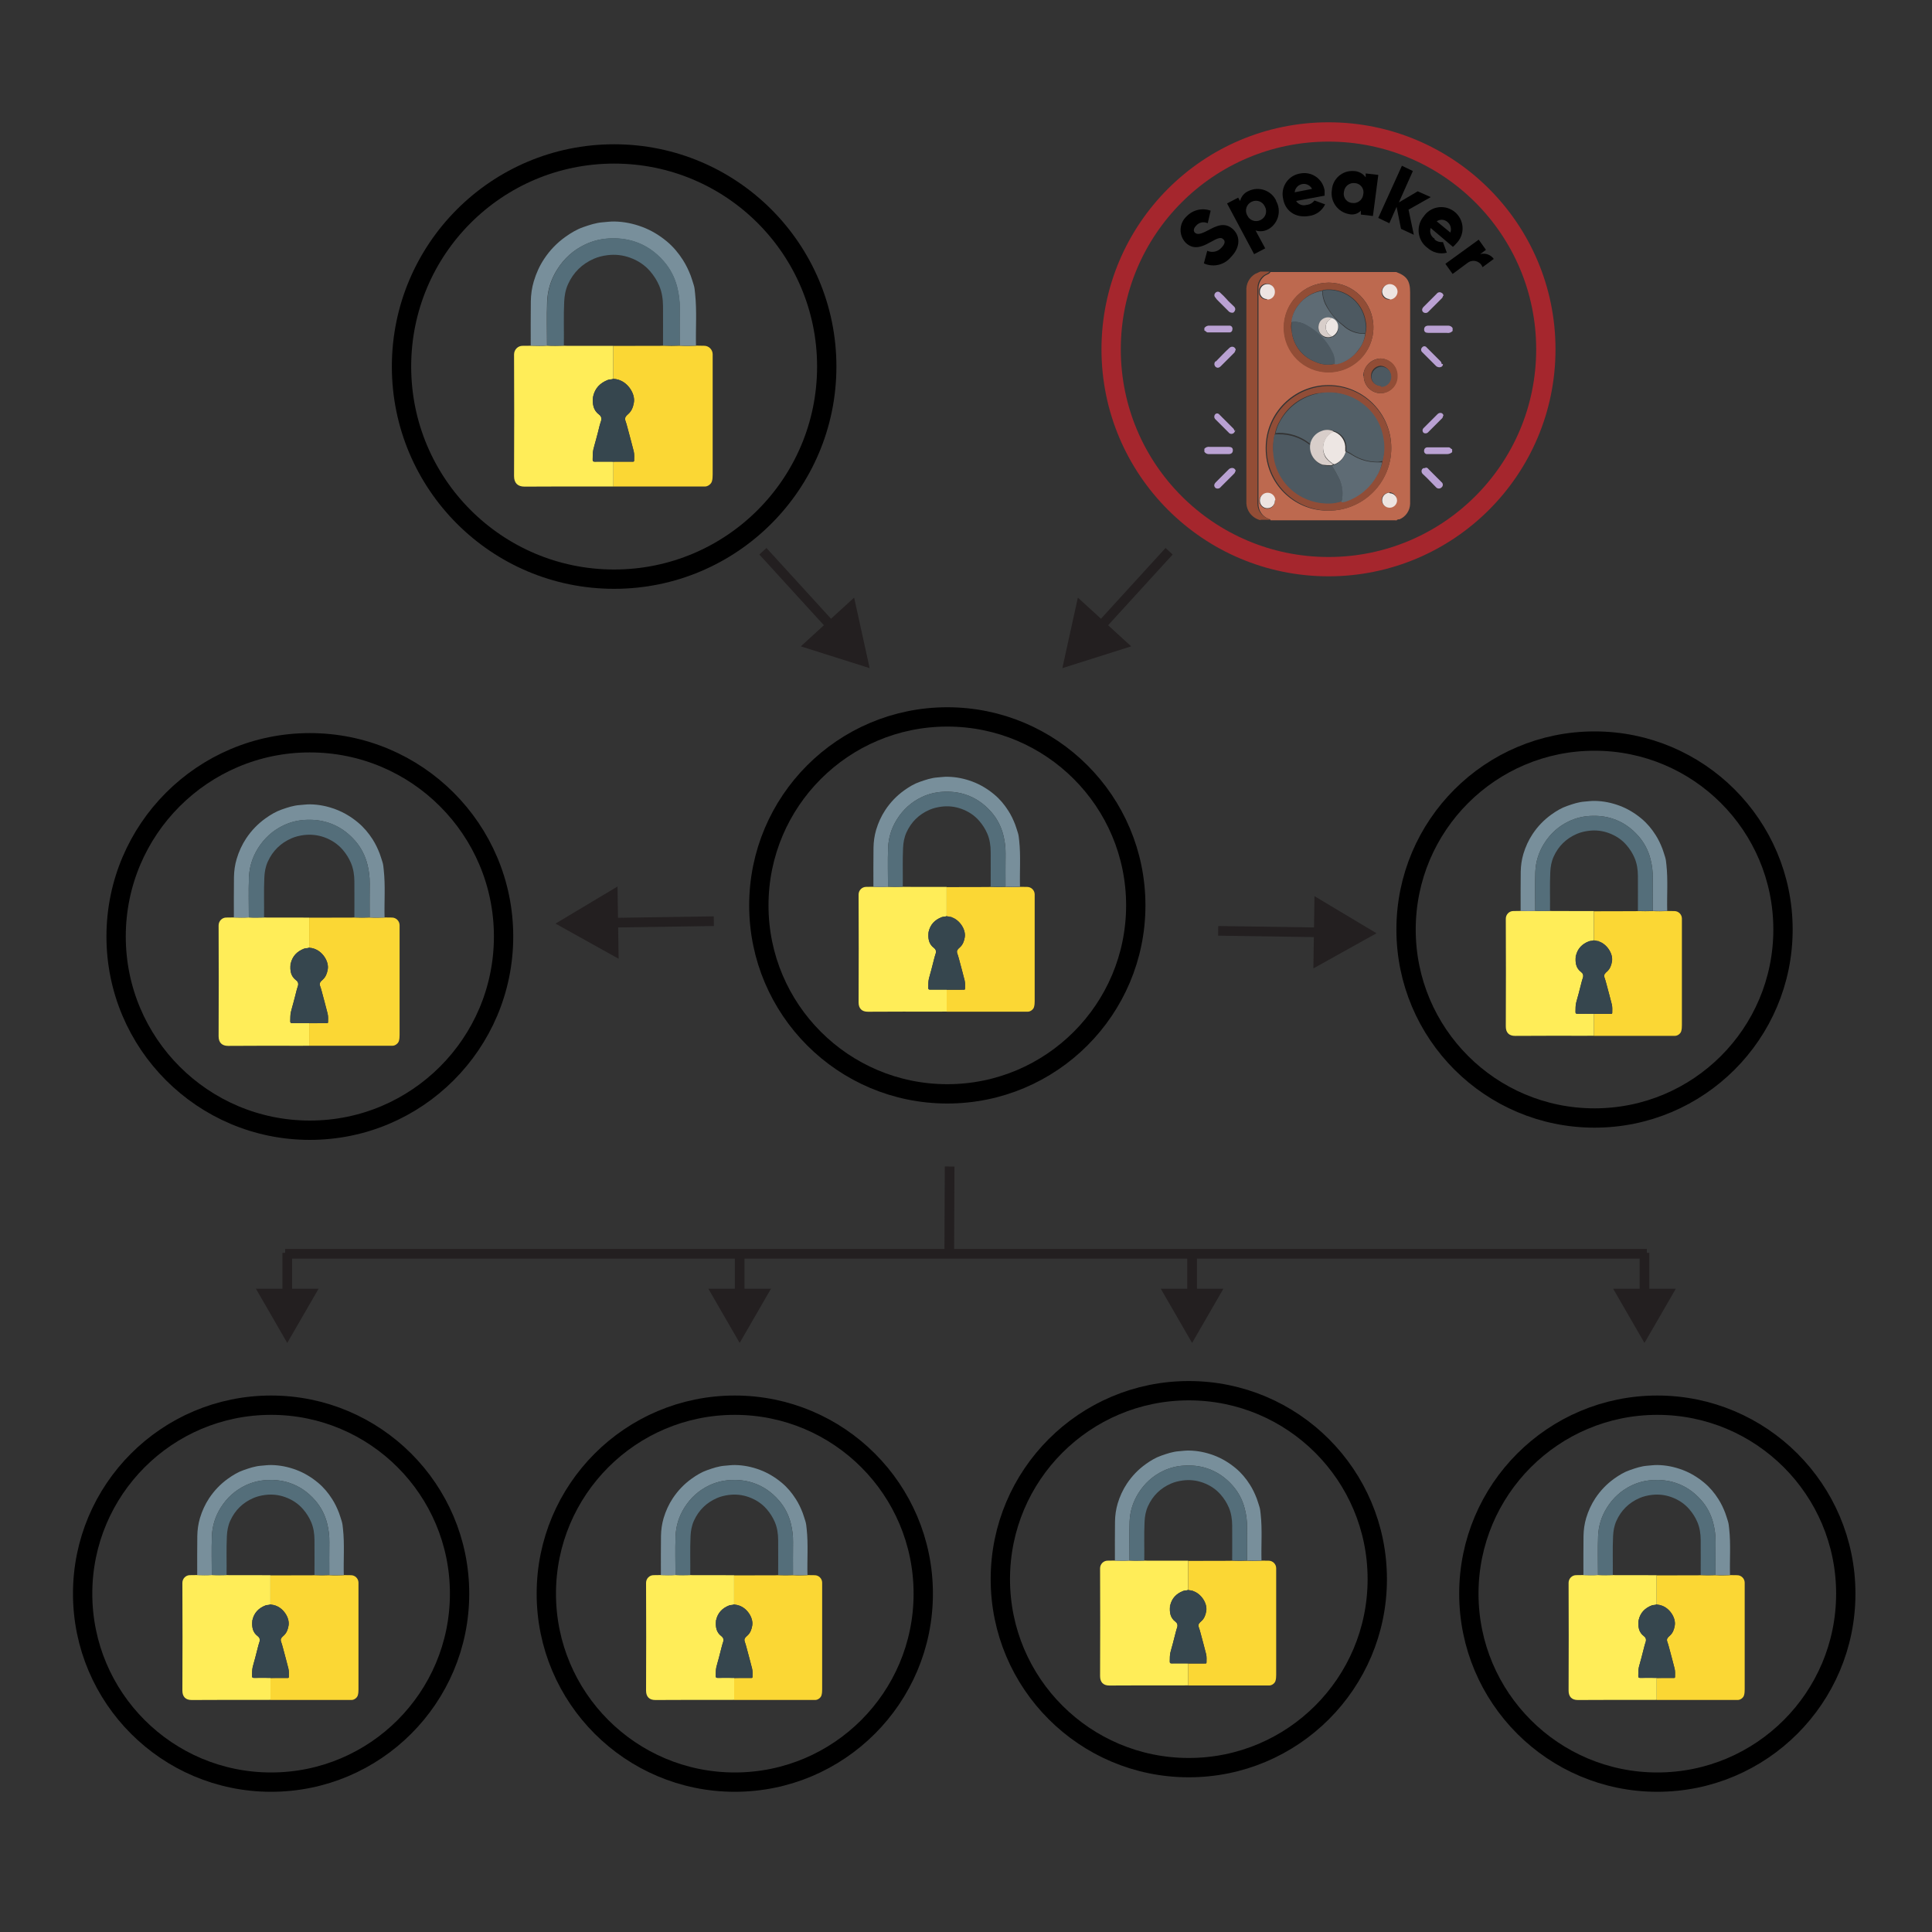 <?xml version="1.0" encoding="UTF-8"?><svg id="Layer_1" xmlns="http://www.w3.org/2000/svg" viewBox="0 0 400 400"><rect x="0" y="0" width="400" height="400" fill="#333333" stroke="none"/><defs><style>.cls-1,.cls-2,.cls-3,.cls-4{stroke-miterlimit:10;}.cls-1,.cls-5{fill:#fff;}.cls-1,.cls-4{stroke:#231f20;stroke-width:2px;}.cls-2{stroke:#a5262d;}.cls-2,.cls-3{stroke-width:4px;}.cls-2,.cls-3,.cls-4{fill:none;}.cls-3{stroke:#000;}.cls-6{fill:#bd694f;}.cls-7{fill:#ede6e3;}.cls-8{fill:#b9a1d3;}.cls-9{fill:#546e7a;}.cls-10{fill:#934d36;}.cls-11{fill:#4d5961;}.cls-12{fill:#5e6b74;}.cls-13{fill:#ffed58;}.cls-14{fill:#36464e;}.cls-15{fill:#baa1d3;}.cls-16{fill:#788f9b;}.cls-17{fill:#baa2d3;}.cls-18{fill:#d8ceca;}.cls-19{fill:#ede4e1;}.cls-20{fill:#525f67;}.cls-21{fill:#fbd734;}.cls-22{fill:#231f20;}.cls-23{fill:#924d36;}.cls-24{fill:#914d37;}</style></defs><path class="cls-21" d="m358.18,326.11c.5,0,.99.02,1.49.02.84,0,1.54.69,1.55,1.54,0,.78,0,1.56,0,2.33,0,6.58,0,13.16,0,19.75,0,.43-.02.86-.15,1.28-.15.49-.75.93-1.27.93-5.57,0-11.15,0-16.72,0-.03,0-.05,0-.08,0,0-1.51,0-3.03,0-4.54,1.16,0,2.32,0,3.48-.01.15,0,.32.04.32-.21,0-.57.05-1.16-.08-1.71-.36-1.48-.79-2.95-1.17-4.43-.1-.4-.22-.79-.36-1.18-.22-.61.19-.92.56-1.25.6-.55.85-1.24.99-2.03.3-1.66-1.1-3.65-2.68-4.16-.05-.09-.12-.13-.22-.08-.08-.02-.16-.04-.24-.05-.04-.05-.08-.07-.14-.03-.15-.02-.31-.04-.46-.07,0-2.01,0-4.03,0-6.04,2.86,0,5.71,0,8.57-.02.18,0,.36-.01.53-.02,1.02.03,2.04.05,3.07,0,1,.06,2,.04,3.01,0Z"/><path class="cls-13" d="m343,347.4c0,1.51,0,3.03,0,4.54-.57,0-1.15.01-1.72.01-4.86,0-9.72-.02-14.58.02-1.28.01-1.94-.69-1.94-1.94.04-7.44.03-14.88,0-22.32,0-.89.72-1.6,1.57-1.59.5,0,.99-.01,1.49-.02,1,.03,2,.05,3-.01,1.02.06,2.04.03,3.06.01.17,0,.33.02.5.02,2.87,0,5.74,0,8.61.01,0,2.01,0,4.03,0,6.04-.32.15-.68.08-1.02.21-1.42.55-2.36,1.51-2.7,3.02-.06.03-.11.07-.03.14-.11,1.25.02,2.39,1.14,3.22.35.26.49.65.35,1.14-.09.3-.2.59-.27.9-.2.84-.42,1.66-.64,2.49-.16.61-.35,1.22-.5,1.83-.15.61-.11,1.23-.13,1.85-.01.31.07.42.4.41,1.14-.02,2.27,0,3.41,0Z"/><path class="cls-16" d="m330.83,326.1c-1,.06-2,.04-3,.01,0-2.7-.02-5.41.02-8.11.02-1.25.19-2.49.55-3.71.44-1.46,1.06-2.83,1.9-4.1,1.05-1.58,2.35-2.94,3.9-4.05,1.02-.73,2.09-1.38,3.27-1.78,1.17-.41,2.35-.81,3.61-.9.71-.05,1.41-.16,2.12-.14,1.77.03,3.47.38,5.13,1,1.65.62,3.14,1.52,4.5,2.65,1.17.97,2.13,2.12,2.94,3.4.58.9,1.03,1.86,1.42,2.87.21.55.36,1.12.55,1.68.17.51.21,1.06.27,1.6.35,3.19.08,6.39.17,9.58-1,.04-2,.05-3,0,0-2.28-.02-4.57.01-6.85.02-1.31-.15-2.6-.47-3.87-.45-1.78-1.28-3.39-2.48-4.76-1.47-1.68-3.26-2.95-5.42-3.64-1.53-.49-3.08-.64-4.69-.54-1.49.09-2.89.44-4.22,1.06-2.21,1.03-3.95,2.61-5.24,4.69-1.11,1.79-1.72,3.76-1.8,5.84-.1,2.69-.02,5.38-.02,8.08Z"/><path class="cls-9" d="m352.11,326.11c0-2.42.02-4.85,0-7.27-.01-1.29-.19-2.56-.71-3.76-.41-.95-.96-1.81-1.64-2.6-1.01-1.18-2.27-1.99-3.7-2.51-1.32-.48-2.7-.64-4.13-.46-.87.11-1.71.31-2.49.65-2.18.95-3.78,2.51-4.77,4.69-.46,1.02-.65,2.09-.7,3.2-.13,2.69-.02,5.38-.06,8.06-1.02.02-2.04.04-3.06-.01,0-2.69-.08-5.39.02-8.08.08-2.08.68-4.05,1.8-5.84,1.29-2.08,3.03-3.66,5.24-4.69,1.33-.62,2.73-.97,4.22-1.06,1.61-.09,3.16.06,4.69.54,2.16.69,3.94,1.95,5.42,3.64,1.2,1.38,2.03,2.98,2.48,4.76.32,1.27.49,2.55.47,3.87-.03,2.28-.01,4.57-.01,6.85-1.02.05-2.04.04-3.07,0Z"/><path class="cls-14" d="m343,347.4c-1.14,0-2.27-.02-3.41,0-.33,0-.41-.1-.4-.41.02-.62-.01-1.25.13-1.85.15-.62.34-1.22.5-1.83.22-.83.44-1.66.64-2.49.07-.31.18-.6.27-.9.14-.49,0-.88-.35-1.14-1.12-.83-1.25-1.97-1.14-3.22.06-.03.06-.08.03-.14.34-1.51,1.28-2.47,2.7-3.02.34-.13.7-.05,1.02-.21.15.02.31.04.46.07.03.08.07.12.14.03.08.02.16.04.24.05.04.11.14.08.22.08,1.58.51,2.98,2.5,2.68,4.16-.14.79-.4,1.48-.99,2.03-.36.33-.78.65-.56,1.25.14.39.25.78.36,1.18.38,1.48.81,2.94,1.17,4.43.13.55.09,1.14.08,1.71,0,.25-.17.21-.32.21-1.16,0-2.32,0-3.48.01Z"/><path class="cls-9" d="m344.07,332.42c-.09,0-.18.03-.22-.08.1-.05.17,0,.22.08Z"/><path class="cls-9" d="m343.6,332.29c-.07.09-.11.05-.14-.03.06-.03.1-.02.14.03Z"/><path class="cls-16" d="m339.28,335.41c.03.06.03.1-.03.14-.08-.07-.03-.1.03-.14Z"/><circle class="cls-3" cx="343.13" cy="329.95" r="39.02"/><path class="cls-21" d="m261.18,323.11c.5,0,.99.02,1.49.02.84,0,1.54.69,1.55,1.54,0,.78,0,1.56,0,2.33,0,6.58,0,13.16,0,19.75,0,.43-.02.86-.15,1.28-.15.49-.75.93-1.27.93-5.57,0-11.15,0-16.72,0-.03,0-.05,0-.08,0,0-1.51,0-3.03,0-4.54,1.16,0,2.32,0,3.48-.01.15,0,.32.04.32-.21,0-.57.05-1.16-.08-1.71-.36-1.48-.79-2.95-1.17-4.43-.1-.4-.22-.79-.36-1.18-.22-.61.19-.92.56-1.25.6-.55.85-1.24.99-2.03.3-1.66-1.1-3.65-2.68-4.16-.05-.09-.12-.13-.22-.08-.08-.02-.16-.04-.24-.05-.04-.05-.08-.07-.14-.03-.15-.02-.31-.04-.46-.07,0-2.01,0-4.03,0-6.04,2.86,0,5.71,0,8.57-.02.18,0,.36-.01.53-.02,1.02.03,2.04.05,3.07,0,1,.06,2,.04,3.01,0Z"/><path class="cls-13" d="m246,344.4c0,1.51,0,3.03,0,4.54-.57,0-1.15.01-1.72.01-4.86,0-9.72-.02-14.58.02-1.28.01-1.94-.69-1.94-1.94.04-7.44.03-14.88,0-22.32,0-.89.72-1.6,1.57-1.59.5,0,.99-.01,1.49-.02,1,.03,2,.05,3-.01,1.02.06,2.04.03,3.06.01.17,0,.33.02.5.02,2.87,0,5.74,0,8.61.01,0,2.01,0,4.03,0,6.04-.32.15-.68.08-1.02.21-1.42.55-2.36,1.51-2.7,3.02-.06.03-.11.07-.03.14-.11,1.25.02,2.39,1.14,3.22.35.26.49.65.35,1.14-.09.3-.2.59-.27.9-.2.84-.42,1.66-.64,2.49-.16.61-.35,1.22-.5,1.83-.15.61-.11,1.23-.13,1.85-.01.31.07.42.4.41,1.14-.02,2.27,0,3.41,0Z"/><path class="cls-16" d="m233.83,323.1c-1,.06-2,.04-3,.01,0-2.7-.02-5.41.02-8.11.02-1.25.19-2.49.55-3.71.44-1.46,1.06-2.83,1.9-4.1,1.05-1.58,2.35-2.94,3.9-4.05,1.02-.73,2.09-1.38,3.27-1.78,1.17-.41,2.35-.81,3.61-.9.71-.05,1.41-.16,2.12-.14,1.77.03,3.47.38,5.13,1,1.65.62,3.14,1.52,4.5,2.65,1.17.97,2.13,2.12,2.94,3.4.58.9,1.03,1.86,1.42,2.87.21.55.36,1.12.55,1.68.17.51.21,1.06.27,1.6.35,3.19.08,6.39.17,9.58-1,.04-2,.05-3,0,0-2.28-.02-4.57.01-6.85.02-1.31-.15-2.6-.47-3.87-.45-1.78-1.28-3.39-2.48-4.76-1.47-1.68-3.26-2.95-5.42-3.64-1.53-.49-3.08-.64-4.69-.54-1.49.09-2.89.44-4.22,1.06-2.21,1.03-3.95,2.61-5.24,4.69-1.11,1.79-1.72,3.76-1.8,5.84-.1,2.69-.02,5.38-.02,8.08Z"/><path class="cls-9" d="m255.11,323.11c0-2.42.02-4.85,0-7.27-.01-1.29-.19-2.56-.71-3.76-.41-.95-.96-1.81-1.64-2.6-1.01-1.18-2.27-1.99-3.7-2.51-1.32-.48-2.7-.64-4.13-.46-.87.11-1.71.31-2.49.65-2.18.95-3.78,2.51-4.77,4.69-.46,1.02-.65,2.09-.7,3.2-.13,2.69-.02,5.38-.06,8.06-1.02.02-2.04.04-3.06-.01,0-2.69-.08-5.39.02-8.08.08-2.08.68-4.05,1.8-5.84,1.29-2.08,3.03-3.66,5.24-4.69,1.33-.62,2.73-.97,4.22-1.06,1.61-.09,3.16.06,4.69.54,2.16.69,3.94,1.95,5.42,3.64,1.2,1.38,2.03,2.98,2.48,4.76.32,1.27.49,2.55.47,3.87-.03,2.28-.01,4.57-.01,6.85-1.02.05-2.04.04-3.07,0Z"/><path class="cls-14" d="m246,344.4c-1.14,0-2.27-.02-3.41,0-.33,0-.41-.1-.4-.41.02-.62-.01-1.25.13-1.85.15-.62.34-1.22.5-1.83.22-.83.44-1.66.64-2.49.07-.31.18-.6.27-.9.14-.49,0-.88-.35-1.14-1.12-.83-1.25-1.97-1.14-3.22.06-.03.06-.08.03-.14.34-1.51,1.28-2.47,2.7-3.02.34-.13.7-.05,1.02-.21.15.02.31.04.46.07.03.08.07.12.14.03.08.02.16.04.24.05.04.11.14.08.22.08,1.58.51,2.98,2.5,2.68,4.16-.14.79-.4,1.48-.99,2.03-.36.33-.78.65-.56,1.25.14.39.25.78.36,1.18.38,1.48.81,2.94,1.17,4.43.13.55.09,1.14.08,1.71,0,.25-.17.21-.32.21-1.16,0-2.32,0-3.48.01Z"/><path class="cls-9" d="m247.07,329.42c-.09,0-.18.03-.22-.08.1-.05.17,0,.22.08Z"/><path class="cls-9" d="m246.6,329.29c-.07.09-.11.05-.14-.03.06-.03.1-.02.14.03Z"/><path class="cls-16" d="m242.28,332.41c.03.06.03.1-.03.14-.08-.07-.03-.1.03-.14Z"/><circle class="cls-3" cx="246.13" cy="326.95" r="39.02"/><path class="cls-21" d="m167.18,326.11c.5,0,.99.02,1.49.02.84,0,1.54.69,1.55,1.54,0,.78,0,1.56,0,2.33,0,6.58,0,13.16,0,19.75,0,.43-.02.86-.15,1.28-.15.49-.75.93-1.27.93-5.57,0-11.15,0-16.72,0-.03,0-.05,0-.08,0,0-1.51,0-3.03,0-4.54,1.16,0,2.32,0,3.48-.01.15,0,.32.04.32-.21,0-.57.05-1.16-.08-1.71-.36-1.48-.79-2.95-1.17-4.43-.1-.4-.22-.79-.36-1.18-.22-.61.19-.92.56-1.25.6-.55.85-1.24.99-2.03.3-1.66-1.1-3.65-2.68-4.16-.05-.09-.12-.13-.22-.08-.08-.02-.16-.04-.24-.05-.04-.05-.08-.07-.14-.03-.15-.02-.31-.04-.46-.07,0-2.01,0-4.03,0-6.04,2.86,0,5.71,0,8.57-.02.18,0,.36-.01.53-.02,1.02.03,2.04.05,3.07,0,1,.06,2,.04,3.01,0Z"/><path class="cls-13" d="m152,347.4c0,1.51,0,3.03,0,4.54-.57,0-1.15.01-1.72.01-4.86,0-9.72-.02-14.58.02-1.28.01-1.94-.69-1.94-1.94.04-7.44.03-14.88,0-22.32,0-.89.72-1.6,1.57-1.59.5,0,.99-.01,1.49-.02,1,.03,2,.05,3-.01,1.02.06,2.04.03,3.06.01.17,0,.33.02.5.02,2.87,0,5.74,0,8.61.01,0,2.01,0,4.03,0,6.04-.32.15-.68.08-1.02.21-1.42.55-2.36,1.51-2.7,3.02-.06.03-.11.07-.03.14-.11,1.25.02,2.39,1.14,3.22.35.26.49.65.35,1.14-.09.3-.2.59-.27.9-.2.84-.42,1.66-.64,2.49-.16.61-.35,1.22-.5,1.83-.15.61-.11,1.23-.13,1.85-.01.31.07.42.4.41,1.14-.02,2.27,0,3.41,0Z"/><path class="cls-16" d="m139.83,326.1c-1,.06-2,.04-3,.01,0-2.7-.02-5.41.02-8.11.02-1.25.19-2.49.55-3.71.44-1.46,1.06-2.83,1.9-4.1,1.05-1.58,2.35-2.94,3.9-4.05,1.02-.73,2.09-1.38,3.27-1.78,1.17-.41,2.35-.81,3.61-.9.71-.05,1.41-.16,2.12-.14,1.77.03,3.47.38,5.13,1,1.65.62,3.14,1.52,4.5,2.65,1.17.97,2.13,2.12,2.94,3.4.58.9,1.03,1.86,1.42,2.87.21.55.36,1.12.55,1.68.17.51.21,1.06.27,1.6.35,3.19.08,6.39.17,9.58-1,.04-2,.05-3,0,0-2.28-.02-4.57.01-6.85.02-1.31-.15-2.6-.47-3.87-.45-1.78-1.28-3.39-2.48-4.76-1.47-1.68-3.26-2.95-5.42-3.64-1.53-.49-3.08-.64-4.69-.54-1.49.09-2.89.44-4.22,1.06-2.21,1.03-3.95,2.61-5.24,4.69-1.11,1.79-1.72,3.76-1.8,5.84-.1,2.69-.02,5.38-.02,8.08Z"/><path class="cls-9" d="m161.11,326.11c0-2.42.02-4.85,0-7.27-.01-1.29-.19-2.56-.71-3.76-.41-.95-.96-1.81-1.64-2.6-1.01-1.18-2.27-1.99-3.7-2.51-1.32-.48-2.7-.64-4.13-.46-.87.11-1.71.31-2.49.65-2.18.95-3.78,2.51-4.77,4.69-.46,1.02-.65,2.09-.7,3.2-.13,2.69-.02,5.38-.06,8.06-1.02.02-2.04.04-3.06-.01,0-2.69-.08-5.39.02-8.08.08-2.08.68-4.05,1.8-5.84,1.29-2.08,3.03-3.66,5.24-4.69,1.33-.62,2.73-.97,4.22-1.06,1.61-.09,3.16.06,4.69.54,2.16.69,3.94,1.95,5.42,3.64,1.2,1.38,2.03,2.98,2.48,4.76.32,1.27.49,2.55.47,3.87-.03,2.28-.01,4.57-.01,6.85-1.02.05-2.04.04-3.07,0Z"/><path class="cls-14" d="m152,347.4c-1.14,0-2.27-.02-3.41,0-.33,0-.41-.1-.4-.41.02-.62-.01-1.25.13-1.85.15-.62.34-1.22.5-1.83.22-.83.44-1.66.64-2.49.07-.31.18-.6.27-.9.14-.49,0-.88-.35-1.14-1.12-.83-1.25-1.97-1.14-3.22.06-.03.06-.08.03-.14.34-1.51,1.28-2.47,2.7-3.02.34-.13.7-.05,1.02-.21.15.02.31.04.46.07.03.08.07.12.14.03.08.02.16.04.24.05.04.11.14.08.22.08,1.58.51,2.98,2.5,2.68,4.16-.14.79-.4,1.48-.99,2.03-.36.33-.78.65-.56,1.25.14.39.25.78.36,1.18.38,1.48.81,2.94,1.17,4.43.13.55.09,1.14.08,1.71,0,.25-.17.21-.32.21-1.16,0-2.32,0-3.48.01Z"/><path class="cls-9" d="m153.07,332.42c-.09,0-.18.03-.22-.08.1-.05.17,0,.22.08Z"/><path class="cls-9" d="m152.6,332.29c-.07.09-.11.05-.14-.03.06-.03.1-.02.14.03Z"/><path class="cls-16" d="m148.28,335.41c.03.06.03.1-.03.14-.08-.07-.03-.1.03-.14Z"/><circle class="cls-3" cx="152.13" cy="329.95" r="39.02"/><path class="cls-21" d="m71.18,326.11c.5,0,.99.02,1.49.02.84,0,1.54.69,1.55,1.54,0,.78,0,1.56,0,2.33,0,6.58,0,13.16,0,19.75,0,.43-.02.86-.15,1.28-.15.49-.75.93-1.27.93-5.57,0-11.15,0-16.72,0-.03,0-.05,0-.08,0,0-1.51,0-3.03,0-4.54,1.16,0,2.32,0,3.48-.01.15,0,.32.04.32-.21,0-.57.05-1.16-.08-1.71-.36-1.48-.79-2.95-1.17-4.43-.1-.4-.22-.79-.36-1.18-.22-.61.19-.92.56-1.25.6-.55.85-1.24.99-2.03.3-1.66-1.1-3.65-2.68-4.16-.05-.09-.12-.13-.22-.08-.08-.02-.16-.04-.24-.05-.04-.05-.08-.07-.14-.03-.15-.02-.31-.04-.46-.07,0-2.01,0-4.03,0-6.04,2.86,0,5.71,0,8.57-.02.18,0,.36-.01.53-.02,1.02.03,2.04.05,3.07,0,1,.06,2,.04,3.01,0Z"/><path class="cls-13" d="m56,347.4c0,1.51,0,3.03,0,4.54-.57,0-1.15.01-1.72.01-4.86,0-9.72-.02-14.58.02-1.28.01-1.94-.69-1.94-1.94.04-7.44.03-14.88,0-22.32,0-.89.72-1.6,1.57-1.59.5,0,.99-.01,1.49-.02,1,.03,2,.05,3-.01,1.02.06,2.04.03,3.06.01.17,0,.33.02.5.02,2.87,0,5.74,0,8.61.01,0,2.01,0,4.03,0,6.04-.32.15-.68.08-1.02.21-1.42.55-2.36,1.51-2.7,3.02-.06.03-.11.07-.03.14-.11,1.25.02,2.39,1.14,3.22.35.26.49.65.35,1.14-.09.3-.2.59-.27.9-.2.84-.42,1.66-.64,2.49-.16.61-.35,1.22-.5,1.83-.15.61-.11,1.23-.13,1.85-.01.31.07.42.4.41,1.14-.02,2.27,0,3.41,0Z"/><path class="cls-16" d="m43.83,326.1c-1,.06-2,.04-3,.01,0-2.7-.02-5.41.02-8.11.02-1.25.19-2.49.55-3.71.44-1.46,1.06-2.83,1.9-4.1,1.05-1.58,2.35-2.94,3.9-4.05,1.02-.73,2.09-1.38,3.27-1.78,1.17-.41,2.35-.81,3.61-.9.71-.05,1.41-.16,2.12-.14,1.77.03,3.47.38,5.13,1,1.65.62,3.14,1.52,4.5,2.65,1.17.97,2.13,2.12,2.94,3.4.58.9,1.03,1.86,1.42,2.87.21.55.36,1.12.55,1.68.17.51.21,1.06.27,1.6.35,3.19.08,6.39.17,9.58-1,.04-2,.05-3,0,0-2.28-.02-4.57.01-6.85.02-1.31-.15-2.6-.47-3.87-.45-1.78-1.28-3.39-2.48-4.76-1.47-1.68-3.26-2.95-5.42-3.64-1.53-.49-3.08-.64-4.69-.54-1.49.09-2.89.44-4.22,1.06-2.21,1.03-3.95,2.61-5.24,4.69-1.11,1.79-1.72,3.76-1.8,5.84-.1,2.69-.02,5.38-.02,8.08Z"/><path class="cls-9" d="m65.11,326.11c0-2.42.02-4.85,0-7.27-.01-1.29-.19-2.56-.71-3.76-.41-.95-.96-1.81-1.64-2.6-1.01-1.18-2.27-1.99-3.7-2.51-1.32-.48-2.7-.64-4.13-.46-.87.11-1.71.31-2.49.65-2.18.95-3.78,2.51-4.77,4.69-.46,1.02-.65,2.09-.7,3.2-.13,2.69-.02,5.38-.06,8.06-1.02.02-2.04.04-3.06-.01,0-2.69-.08-5.39.02-8.08.08-2.08.68-4.05,1.8-5.84,1.29-2.08,3.03-3.66,5.24-4.69,1.33-.62,2.73-.97,4.22-1.06,1.61-.09,3.16.06,4.69.54,2.16.69,3.94,1.95,5.42,3.64,1.2,1.38,2.03,2.98,2.48,4.76.32,1.27.49,2.55.47,3.87-.03,2.28-.01,4.57-.01,6.85-1.02.05-2.04.04-3.07,0Z"/><path class="cls-14" d="m56,347.4c-1.14,0-2.27-.02-3.41,0-.33,0-.41-.1-.4-.41.02-.62-.01-1.25.13-1.85.15-.62.34-1.22.5-1.83.22-.83.44-1.66.64-2.49.07-.31.18-.6.27-.9.14-.49,0-.88-.35-1.14-1.12-.83-1.25-1.97-1.14-3.22.06-.03.06-.08.03-.14.34-1.51,1.28-2.47,2.7-3.02.34-.13.7-.05,1.02-.21.15.02.31.04.46.07.03.08.07.12.14.03.08.02.16.04.24.05.04.11.14.08.22.08,1.58.51,2.98,2.5,2.68,4.16-.14.79-.4,1.48-.99,2.03-.36.33-.78.65-.56,1.25.14.39.25.78.36,1.18.38,1.48.81,2.94,1.17,4.43.13.55.09,1.14.08,1.71,0,.25-.17.21-.32.21-1.16,0-2.32,0-3.48.01Z"/><path class="cls-9" d="m57.07,332.42c-.09,0-.18.03-.22-.08.1-.05.17,0,.22.08Z"/><path class="cls-9" d="m56.6,332.29c-.07.09-.11.05-.14-.03.06-.03.1-.02.14.03Z"/><path class="cls-16" d="m52.28,335.41c.03.06.03.1-.03.14-.08-.07-.03-.1.03-.14Z"/><circle class="cls-3" cx="56.13" cy="329.95" r="39.02"/><line class="cls-5" x1="180.05" y1="138.34" x2="157.95" y2="114.13"/><line class="cls-4" x1="172.79" y1="130.39" x2="157.95" y2="114.13"/><polygon class="cls-22" points="176.84 123.73 180.05 138.33 165.8 133.82 176.84 123.73"/><line class="cls-5" x1="242.05" y1="114.13" x2="219.95" y2="138.34"/><line class="cls-4" x1="242.05" y1="114.13" x2="227.21" y2="130.39"/><polygon class="cls-22" points="223.16 123.73 219.95 138.33 234.2 133.82 223.16 123.73"/><circle class="cls-2" cx="275.05" cy="72.32" r="45"/><path class="cls-6" d="m289.05,107.72h-26c0-.2-.2-.2-.4-.3-1.28-.49-2.13-1.73-2.1-3.1v-44.6c.01-1.02.49-1.98,1.3-2.6.4-.3.9-.3,1.2-.8h26c2.2.8,2.9,1.8,2.9,4.2v43.8c-.04,1.41-.9,2.66-2.2,3.2-.27-.04-.54.08-.7.3v-.1Zm-14-2c7.18,0,13-5.82,13-13s-5.82-13-13-13-13,5.82-13,13v.2c0,7.07,5.74,12.81,12.82,12.8.06,0,.12,0,.18,0Zm0-47.2c-5.11.03-9.23,4.19-9.2,9.3.03,5.11,4.19,9.23,9.3,9.2,5.11-.03,9.23-4.19,9.2-9.3-.03-5.07-4.13-9.17-9.2-9.2h-.1Zm7.3,19.3c-.03,1.92,1.48,3.52,3.4,3.6h0c1.95-.01,3.52-1.61,3.5-3.56,0-.05,0-.1,0-.14-.05-1.87-1.53-3.4-3.4-3.5-1.96.06-3.54,1.64-3.6,3.6h.1Zm-18.5,25.8c-.03-.85-.75-1.52-1.6-1.5-.81.05-1.45.69-1.5,1.5-.06.88.62,1.64,1.5,1.7s1.64-.62,1.7-1.5h0v-.2h-.1Zm-1.6-41.7c.85.02,1.57-.65,1.6-1.5h0c.06-.88-.62-1.64-1.5-1.7-.88-.06-1.64.62-1.7,1.5h0v.2c-.02.85.65,1.57,1.5,1.6h0l.1-.1Zm25.4,0c.82-.02,1.48-.68,1.5-1.5h0c-.03-.86-.74-1.53-1.6-1.5-.86.03-1.53.74-1.5,1.6h0c.02.82.68,1.48,1.5,1.5h0l.1-.1Zm0,40.1c-.82-.03-1.52.58-1.6,1.4h0c-.03.86.64,1.57,1.5,1.6.86.03,1.57-.64,1.6-1.5.03-.85-.64-1.57-1.5-1.6h0v.1Z"/><path class="cls-10" d="m261.05,107.72c-.92-.2-1.74-.74-2.3-1.5-.42-.58-.67-1.28-.7-2v-44c-.1-1.41.59-2.76,1.8-3.5.4-.2.7-.3,1.1-.5h1.9c-.3.4-.8.5-1.2.8-.81.62-1.29,1.58-1.3,2.6v44.6c-.03,1.37.82,2.61,2.1,3.1.1,0,.4,0,.4.3h-1.9l.1.1Z"/><path class="cls-15" d="m300.75,68.52c-.3.33-.76.49-1.2.4h-3.8c-.6,0-.9-.2-.9-.7s.3-.8.9-.8h4.1c.37,0,.71.19.9.5v.6Z"/><path class="cls-17" d="m249.35,92.92c.27-.32.69-.47,1.1-.4h3.9c.6,0,.9.2.9.7s-.3.8-.9.8h-4.1c-.37,0-.71-.19-.9-.5v-.6Z"/><path class="cls-17" d="m300.75,93.52c-.29.3-.68.48-1.1.5h-4.3c-.36-.08-.58-.43-.5-.79,0,0,0,0,0-.01.02-.32.28-.58.6-.6h4.5c.3,0,.4.3.7.4v.6l.1-.1Z"/><path class="cls-15" d="m249.35,67.92c.25-.36.67-.55,1.1-.5h4.2c.35.06.58.4.51.75,0,.02,0,.04-.01.05.01.32-.24.59-.56.6-.01,0-.03,0-.04,0h-4.5c-.3,0-.4-.3-.7-.4v-.5h0Z"/><path class="cls-24" d="m275.05,105.72c-7.12-.06-12.85-5.88-12.8-13,.06-7.12,5.88-12.85,13-12.8,7.12.06,12.85,5.88,12.8,13-.05,7.05-5.75,12.74-12.8,12.8h-.2Zm11.1-10.1h0c.41-1.53.48-3.14.2-4.7-1.02-6.23-6.87-10.47-13.1-9.5h-.4c-3.32.57-6.19,2.64-7.8,5.6-.55.88-.93,1.87-1.1,2.9h0c-.36,1.4-.43,2.87-.2,4.3.5,3.72,2.78,6.96,6.1,8.7,1.37.7,2.87,1.11,4.4,1.2,1.21.12,2.44-.02,3.6-.4.24.02.48-.02.7-.1,2.75-.83,5.08-2.7,6.5-5.2.6-.91,1.01-1.93,1.2-3l-.1.2Z"/><path class="cls-23" d="m275.05,58.52c5.14,0,9.3,4.16,9.3,9.3s-4.16,9.3-9.3,9.3-9.3-4.16-9.3-9.3c.03-5.12,4.18-9.27,9.3-9.3Zm-1.2,1.6c-1.95.3-3.7,1.33-4.9,2.9-.88,1-1.41,2.27-1.5,3.6-.2.65-.2,1.35,0,2,.29,2.87,2.19,5.31,4.9,6.3,1.25.58,2.66.72,4,.4h.6c3.04-.78,5.32-3.3,5.8-6.4.2-.82.2-1.68,0-2.5-.7-4.18-4.61-7.03-8.8-6.4h0l-.1.1Z"/><path class="cls-23" d="m282.35,77.82c-.2-2.1,1.9-3.6,3.6-3.6,1.95.07,3.47,1.7,3.41,3.65,0,.05,0,.1,0,.15-.03,1.9-1.6,3.42-3.5,3.4-1.96-.03-3.52-1.64-3.5-3.6h0Zm3.5,2.1c1.16,0,2.09-.94,2.1-2.1h0c-.08-1.13-.97-2.02-2.1-2.1-1.12.05-2.01.98-2,2.1-.04,1.06.78,1.95,1.84,2,.02,0,.04,0,.06,0h0l.1.1Z"/><path class="cls-19" d="m263.95,103.62c.03.86-.64,1.57-1.5,1.6-.86.03-1.57-.64-1.6-1.5v-.2c.05-.88.8-1.55,1.67-1.5,0,0,.02,0,.03,0,.81.05,1.45.69,1.5,1.5l-.1.1Z"/><path class="cls-19" d="m262.35,61.92c-.81.02-1.48-.63-1.5-1.44,0-.02,0-.04,0-.06h0c-.03-.86.64-1.57,1.5-1.6.86-.03,1.57.64,1.6,1.5v.2c-.02.82-.68,1.48-1.5,1.5h0l-.1-.1Z"/><path class="cls-19" d="m287.75,61.92c-.84,0-1.54-.66-1.6-1.5h0c0-.88.72-1.6,1.6-1.6s1.6.72,1.6,1.6h0c-.05.83-.68,1.5-1.5,1.6h0l-.1-.1Z"/><path class="cls-19" d="m287.75,102.12c.82.02,1.48.68,1.5,1.5h0c-.03.86-.74,1.53-1.6,1.5s-1.53-.74-1.5-1.6h0c.02-.82.68-1.48,1.5-1.5h0l.1.1Z"/><path class="cls-15" d="m298.75,61.22c-.01.23-.12.45-.3.6l-2.7,2.7c-.28.33-.77.37-1.1.1h0c-.3-.3-.3-.7.1-1.1l2.7-2.7c.23-.32.67-.41,1-.2.27.12.44.4.4.7l-.1-.1Z"/><path class="cls-8" d="m295.15,96.82c.24-.03.48.09.6.3l2.7,2.7c.3.22.36.65.14.95-.01.02-.03.03-.04.05l-.1.1c-.3.3-.8.3-1.1,0h0c-.9-.9-1.8-1.9-2.8-2.8-.21-.21-.29-.52-.2-.8.08-.3.4-.48.7-.4h0s.1-.1.1-.1Z"/><path class="cls-8" d="m298.75,75.41c0,.29-.21.54-.5.6-.31.08-.65,0-.9-.2l-2.4-2.4-.5-.5c-.28-.25-.3-.67-.05-.95.02-.02.04-.04.05-.05h0c.18-.25.53-.3.78-.12.04.03.08.07.12.12h0l2.9,2.9c.13.14.2.31.2.5l.3.1Z"/><path class="cls-8" d="m298.75,86.12c0,.24-.11.46-.3.6l-2.7,2.7c-.24.31-.66.39-1,.2h0c-.28-.25-.3-.67-.05-.95.02-.02.04-.04.05-.05l.1-.1,2.8-2.8c.21-.21.52-.29.8-.2.25.09.41.34.4.6h-.1Z"/><path class="cls-15" d="m255.75,64.02c-.03.28-.17.53-.4.7-.31.08-.65,0-.9-.2l-2.3-2.3c-.2-.17-.36-.38-.5-.6-.28-.25-.3-.67-.05-.95.02-.02.04-.04.05-.05h0c.25-.28.67-.3.95-.05.02.02.04.03.05.05h0c.46.41.89.84,1.3,1.3.4.5,1,1,1.5,1.5.18.15.29.37.3.6Z"/><path class="cls-8" d="m255.75,97.52c-.01.23-.12.45-.3.6l-2.7,2.7c-.25.35-.74.44-1.1.2h0c-.4-.4-.3-.8.1-1.2l2.7-2.7c.25-.21.59-.28.9-.2.3.11.5.38.5.7l-.1-.1Z"/><path class="cls-8" d="m255.75,72.52c-.01.23-.12.45-.3.6l-2.7,2.7c-.4.4-.8.4-1.1.1-.3-.3-.3-.8,0-1.1h.1c.9-.9,1.8-1.9,2.8-2.8.21-.21.52-.29.8-.2.3.11.5.38.5.7h-.1Z"/><path class="cls-8" d="m255.75,89.02c-.03.28-.17.53-.4.7-.25.15-.55.15-.8,0l-3-3c-.2-.27-.2-.63,0-.9h0c.18-.25.53-.3.78-.12.04.03.08.07.12.12h0l2.9,2.9c.13.14.2.31.2.5l.2-.2Z"/><path class="cls-20" d="m264.05,89.92c.17-1.03.55-2.02,1.1-2.9,3.17-5.49,10.17-7.41,15.7-4.3.42.23.82.5,1.2.8,2.39,1.74,3.97,4.37,4.4,7.3.28,1.53.21,3.1-.2,4.6h0c-.32.11-.66.18-1,.2-1.84.01-3.65-.51-5.2-1.5-.4-.29-.84-.53-1.3-.7v-1.1c-.13-1.48-1.17-2.72-2.6-3.1-.74-.3-1.56-.3-2.3,0-1.2.44-2.1,1.46-2.4,2.7-.1,0-.2,0-.4-.2-1.8-1.39-4.02-2.13-6.3-2.1-.2,0-.5.1-.7,0v.3Z"/><path class="cls-11" d="m264.05,89.92h.7c2.28-.03,4.5.71,6.3,2.1.1,0,.2.1.4.2v.1c-.3,1.77.78,3.49,2.5,4,.59.13,1.2.17,1.8.1.59.93,1.13,1.9,1.6,2.9.68,1.4.82,3,.4,4.5-1.16.38-2.39.52-3.6.4-1.53-.1-3.03-.51-4.4-1.2-3.37-1.69-5.66-4.96-6.1-8.7-.18-1.4-.12-2.82.2-4.2h0l.2-.2Z"/><path class="cls-12" d="m277.75,103.82c.37-1.5.23-3.09-.4-4.5-.47-1-1.01-1.97-1.6-2.9l.4-.2h.2c1.13-.51,1.98-1.5,2.3-2.7.45.19.89.43,1.3.7,1.55.99,3.36,1.51,5.2,1.5h1c-.19,1.07-.6,2.09-1.2,3-1.45,2.48-3.76,4.33-6.5,5.2-.2,0-.5.1-.7.1v-.2Z"/><path class="cls-12" d="m282.65,69.02c-.12,1.25-.61,2.43-1.4,3.4-1.05,1.5-2.62,2.57-4.4,3h-.6c.04-.86-.13-1.72-.5-2.5-1.09-2.29-2.88-4.18-5.1-5.4-.94-.71-2.14-1-3.3-.8.14-1.32.66-2.57,1.5-3.6,1.2-1.57,2.95-2.6,4.9-2.9,0,.93.21,1.85.6,2.7.89,1.75,2.15,3.29,3.7,4.5,1.21,1.15,2.83,1.76,4.5,1.7l.1-.1Zm-7-3.1c-.84-.3-1.77-.02-2.3.7-.5.76-.5,1.74,0,2.5.53.72,1.46,1,2.3.7.88-.25,1.47-1.09,1.4-2,0-.87-.57-1.64-1.4-1.9Z"/><path class="cls-11" d="m282.65,69.02c-1.67.06-3.29-.55-4.5-1.7-1.6-1.16-2.87-2.71-3.7-4.5-.41-.84-.61-1.77-.6-2.7,4.19-.67,8.13,2.18,8.8,6.37,0,0,0,.02,0,.03.2.82.2,1.68,0,2.5Z"/><path class="cls-11" d="m267.45,66.62c1.16-.09,2.31.19,3.3.8,2.2,1.25,3.98,3.13,5.1,5.4.41.76.59,1.64.5,2.5-1.34.33-2.75.19-4-.4-2.69-1.01-4.58-3.45-4.9-6.3-.1-.66-.09-1.34,0-2Z"/><path class="cls-11" d="m285.95,79.92c-1.06.04-1.95-.78-2-1.84,0-.02,0-.04,0-.06h0c.03-1.11.89-2.02,2-2.1,1.16,0,2.1.94,2.1,2.1,0,1.16-.94,2.1-2.1,2.1h0v-.2Z"/><path class="cls-7" d="m278.65,93.41c-.29,1.22-1.14,2.22-2.3,2.7h-.2c-.62-.36-1.16-.83-1.6-1.4-1.13-1.69-.68-3.97,1-5.1h0c.1,0,.4-.1.4-.3,1.42.39,2.45,1.63,2.57,3.1v1.1l.13-.1Z"/><path class="cls-18" d="m276.05,89.32c0,.2-.2.3-.4.3-1.68,1.12-2.21,3.35-1.2,5.1h0c.44.57.98,1.04,1.6,1.4l-.4.2c-.6.02-1.2-.02-1.8-.1-1.73-.58-2.81-2.29-2.6-4.1v-.1c.22-1.3,1.15-2.38,2.4-2.8.74-.3,1.56-.3,2.3,0l.1.1Z"/><path class="cls-7" d="m275.65,65.82c.86.21,1.45,1.01,1.4,1.9-.01.89-.57,1.68-1.4,2,0-.2-.3-.3-.5-.5-.82-.72-.91-1.97-.2-2.8.2-.2.5-.3.7-.6Z"/><path class="cls-18" d="m275.65,65.82c-.1.3-.5.4-.7.6-.71.83-.62,2.08.2,2.8.2.2.4.2.5.5-.84.28-1.76,0-2.3-.7-.5-.76-.5-1.74,0-2.5.53-.72,1.46-1,2.3-.7Z"/><path d="m249.25,54.52l.7-2.6c.99.46,2.17.21,2.9-.6.9-.9.8-1.5.4-1.8-.5-.5-1.2-.2-2.8.7-1.6.9-3.4,1.6-5,0-1.44-1.54-1.35-3.95.18-5.39,0,0,.01-.01.02-.01,1.28-1.37,3.24-1.84,5-1.2l-.6,2.6c-.82-.4-1.81-.19-2.4.5-.6.6-.6,1.2-.2,1.5s.9.4,2.6-.5c1.7-.9,3.5-1.9,5.3-.2,1.6,1.6,1.3,3.9-.5,5.7-1.3,1.59-3.49,2.16-5.4,1.4l-.2-.1Z"/><path d="m264.15,41.52c1.22,2.03.56,4.67-1.47,5.89,0,0-.02.01-.03.01-.82.48-1.8.59-2.7.3l2,3.7-2.3,1.2-5.6-10.5,2.3-1.2.4.7c.22-.95.89-1.73,1.8-2.1,2.14-1,4.68-.08,5.68,2.05,0,.02.01.03.02.05l-.1-.1Zm-2.3,1.2c-.46-1-1.65-1.44-2.66-.97-.05.02-.1.05-.14.07-.98.51-1.37,1.71-.86,2.7.02.04.04.07.06.1.46,1,1.65,1.44,2.66.97.05-.02.1-.05.14-.07.98-.51,1.37-1.71.86-2.7-.02-.04-.04-.07-.06-.1Z"/><path d="m270.65,42.41c.6-.09,1.14-.41,1.5-.9l2.2.8c-.62,1.31-1.86,2.22-3.3,2.4-2.9.5-5-1.1-5.4-3.6-.52-2.32.95-4.63,3.27-5.14.11-.02.22-.04.33-.06,2.31-.44,4.53,1.08,4.97,3.39.01.07.02.14.03.21v1l-5.9,1.1c.46.74,1.37,1.07,2.2.8h.1Zm1-3.3c-.48-.94-1.63-1.31-2.57-.82-.58.3-.97.87-1.03,1.52l3.6-.7Z"/><path d="m285.35,36.32l-1.1,8.4-2.5-.3v-.8c-.64.67-1.6.94-2.5.7-2.33-.44-3.88-2.66-3.5-5,.17-2.33,2.2-4.08,4.53-3.91.02,0,.05,0,.07,0,.95.05,1.84.53,2.4,1.3v-.8c.1,0,2.6.3,2.6.3v.1Zm-3.1,3.9c.23-1.01-.4-2.02-1.41-2.26-.1-.02-.19-.04-.29-.04-1.09-.17-2.11.58-2.28,1.67,0,.04-.01.09-.02.13-.23,1.01.4,2.02,1.41,2.26.1.02.19.04.29.04,1.09.17,2.11-.58,2.28-1.67,0-.04.01-.09.02-.13h0Z"/><path d="m290.05,47.32l-.9-4.5-1.5,3.4-2.3-1.1,4.9-10.8,2.27,1.09-2.9,6.5,3.9-2.3,2.7,1.2-4.6,2.6,1.1,5.2-2.6-1.2-.07-.09Z"/><path d="m297.05,49.62c.47.39,1.09.57,1.7.5l.8,2.2c-1.42.36-2.92-.02-4-1-2-1.46-2.44-4.26-.99-6.26.06-.08.12-.16.19-.24,1.36-2.02,4.11-2.55,6.12-1.18,2.02,1.36,2.55,4.11,1.18,6.12-.16.23-.34.45-.54.65-.21.26-.44.49-.7.7l-4.6-3.9c-.3.83.03,1.76.8,2.2l.03.21Zm3.2-1.4c.32-.76.12-1.65-.5-2.2-.62-.61-1.58-.69-2.3-.2l2.8,2.3v.1Z"/><path d="m309.25,53.62l-2.3,1.7c-.38-1.04-1.53-1.57-2.56-1.2-.19.07-.37.17-.54.3l-3.1,2.3-1.5-2.1,6.9-5,1.5,2.1-1.2.9c1.1-.31,2.28.14,2.9,1.1l-.1-.1Z"/><line class="cls-1" x1="196.61" y1="241.51" x2="196.53" y2="260.16"/><line class="cls-1" x1="59.04" y1="259.59" x2="340.96" y2="259.59"/><line class="cls-4" x1="59.47" y1="259.39" x2="59.47" y2="268.72"/><polygon class="cls-22" points="52.99 266.82 59.47 278.04 65.96 266.82 52.99 266.82"/><line class="cls-4" x1="153.14" y1="259.39" x2="153.14" y2="268.72"/><polygon class="cls-22" points="146.66 266.82 153.14 278.04 159.62 266.82 146.66 266.82"/><line class="cls-4" x1="246.81" y1="259.39" x2="246.81" y2="268.72"/><polygon class="cls-22" points="240.33 266.82 246.81 278.04 253.29 266.82 240.33 266.82"/><line class="cls-4" x1="340.47" y1="259.39" x2="340.47" y2="268.72"/><polygon class="cls-22" points="333.99 266.82 340.47 278.04 346.96 266.82 333.99 266.82"/><line class="cls-5" x1="147.79" y1="190.72" x2="115.01" y2="191.22"/><line class="cls-4" x1="147.79" y1="190.72" x2="125.77" y2="191.05"/><polygon class="cls-22" points="127.85 183.54 115.01 191.22 128.08 198.5 127.85 183.54"/><line class="cls-5" x1="252.21" y1="192.72" x2="284.99" y2="193.22"/><line class="cls-4" x1="252.21" y1="192.72" x2="274.23" y2="193.05"/><polygon class="cls-22" points="271.92 200.5 284.99 193.22 272.15 185.54 271.92 200.5"/><path class="cls-21" d="m345.18,188.61c.5,0,.99.02,1.49.02.84,0,1.54.69,1.55,1.54,0,.78,0,1.56,0,2.33,0,6.58,0,13.16,0,19.75,0,.43-.02.86-.15,1.28-.15.49-.75.93-1.27.93-5.57,0-11.15,0-16.72,0-.03,0-.05,0-.08,0,0-1.51,0-3.03,0-4.54,1.16,0,2.32,0,3.48-.01.15,0,.32.04.32-.21,0-.57.05-1.16-.08-1.71-.36-1.48-.79-2.95-1.17-4.43-.1-.4-.22-.79-.36-1.18-.22-.61.19-.92.56-1.25.6-.55.85-1.24.99-2.03.3-1.66-1.1-3.65-2.68-4.16-.05-.09-.12-.13-.22-.08-.08-.02-.16-.04-.24-.05-.04-.05-.08-.07-.14-.03-.15-.02-.31-.04-.46-.07,0-2.01,0-4.03,0-6.04,2.86,0,5.71,0,8.57-.02.18,0,.36-.01.53-.02,1.02.03,2.04.05,3.07,0,1,.06,2,.04,3.01,0Z"/><path class="cls-13" d="m330,209.9c0,1.51,0,3.03,0,4.54-.57,0-1.15.01-1.72.01-4.86,0-9.72-.02-14.58.02-1.28.01-1.94-.69-1.94-1.94.04-7.44.03-14.88,0-22.32,0-.89.72-1.6,1.57-1.59.5,0,.99-.01,1.49-.02,1,.03,2,.05,3-.01,1.02.06,2.04.03,3.06.01.17,0,.33.02.5.02,2.87,0,5.74,0,8.61.01,0,2.01,0,4.03,0,6.04-.32.15-.68.08-1.02.21-1.42.55-2.36,1.51-2.7,3.02-.06.03-.11.07-.03.14-.11,1.25.02,2.39,1.14,3.22.35.26.49.65.35,1.14-.09.3-.2.59-.27.9-.2.84-.42,1.66-.64,2.49-.16.61-.35,1.22-.5,1.83-.15.61-.11,1.23-.13,1.85-.01.31.07.42.4.41,1.14-.02,2.27,0,3.41,0Z"/><path class="cls-16" d="m317.83,188.6c-1,.06-2,.04-3,.01,0-2.7-.02-5.41.02-8.11.02-1.25.19-2.49.55-3.71.44-1.46,1.06-2.83,1.9-4.1,1.05-1.58,2.35-2.94,3.9-4.05,1.02-.73,2.09-1.38,3.27-1.78,1.17-.41,2.35-.81,3.61-.9.71-.05,1.41-.16,2.12-.14,1.77.03,3.47.38,5.13,1,1.65.62,3.14,1.52,4.5,2.65,1.17.97,2.13,2.12,2.94,3.4.58.9,1.03,1.86,1.42,2.87.21.55.36,1.12.55,1.68.17.51.21,1.06.27,1.6.35,3.19.08,6.39.17,9.58-1,.04-2,.05-3,0,0-2.28-.02-4.57.01-6.85.02-1.31-.15-2.6-.47-3.87-.45-1.78-1.28-3.39-2.48-4.76-1.47-1.68-3.26-2.95-5.42-3.64-1.53-.49-3.08-.64-4.69-.54-1.49.09-2.89.44-4.22,1.06-2.21,1.03-3.95,2.61-5.24,4.69-1.11,1.79-1.72,3.76-1.8,5.84-.1,2.69-.02,5.38-.02,8.08Z"/><path class="cls-9" d="m339.11,188.61c0-2.42.02-4.85,0-7.27-.01-1.29-.19-2.56-.71-3.76-.41-.95-.96-1.81-1.64-2.6-1.01-1.18-2.27-1.99-3.7-2.51-1.32-.48-2.7-.64-4.13-.46-.87.11-1.71.31-2.49.65-2.18.95-3.78,2.51-4.77,4.69-.46,1.02-.65,2.09-.7,3.2-.13,2.69-.02,5.38-.06,8.06-1.02.02-2.04.04-3.06-.01,0-2.69-.08-5.39.02-8.08.08-2.08.68-4.05,1.8-5.84,1.29-2.08,3.03-3.66,5.24-4.69,1.33-.62,2.73-.97,4.22-1.06,1.61-.09,3.16.06,4.69.54,2.16.69,3.94,1.95,5.42,3.64,1.2,1.38,2.03,2.98,2.48,4.76.32,1.27.49,2.55.47,3.87-.03,2.28-.01,4.57-.01,6.85-1.02.05-2.04.04-3.07,0Z"/><path class="cls-14" d="m330,209.9c-1.14,0-2.27-.02-3.41,0-.33,0-.41-.1-.4-.41.02-.62-.01-1.25.13-1.85.15-.62.34-1.22.5-1.83.22-.83.44-1.66.64-2.49.07-.31.18-.6.27-.9.14-.49,0-.88-.35-1.14-1.12-.83-1.25-1.97-1.14-3.22.06-.03.06-.08.03-.14.34-1.51,1.28-2.47,2.7-3.02.34-.13.7-.05,1.02-.21.15.02.31.04.46.07.03.08.07.12.14.03.08.02.16.04.24.05.04.11.14.08.22.08,1.58.51,2.98,2.5,2.68,4.16-.14.79-.4,1.48-.99,2.03-.36.33-.78.65-.56,1.25.14.39.25.78.36,1.18.38,1.48.81,2.94,1.17,4.43.13.55.09,1.14.08,1.71,0,.25-.17.21-.32.21-1.16,0-2.32,0-3.48.01Z"/><path class="cls-9" d="m331.07,194.92c-.09,0-.18.03-.22-.08.1-.05.17,0,.22.08Z"/><path class="cls-9" d="m330.6,194.79c-.07.09-.11.05-.14-.03.06-.03.1-.02.14.03Z"/><path class="cls-16" d="m326.28,197.91c.03.06.03.1-.03.14-.08-.07-.03-.1.03-.14Z"/><circle class="cls-3" cx="330.13" cy="192.45" r="39.02"/><path class="cls-21" d="m211.18,183.61c.5,0,.99.02,1.49.02.84,0,1.54.69,1.55,1.54,0,.78,0,1.56,0,2.33,0,6.58,0,13.16,0,19.75,0,.43-.02.86-.15,1.28-.15.49-.75.93-1.27.93-5.57,0-11.15,0-16.72,0-.03,0-.05,0-.08,0,0-1.51,0-3.03,0-4.54,1.16,0,2.32,0,3.48-.01.15,0,.32.04.32-.21,0-.57.05-1.16-.08-1.71-.36-1.48-.79-2.95-1.17-4.43-.1-.4-.22-.79-.36-1.18-.22-.61.19-.92.56-1.25.6-.55.85-1.24.99-2.03.3-1.66-1.1-3.65-2.68-4.16-.05-.09-.12-.13-.22-.08-.08-.02-.16-.04-.24-.05-.04-.05-.08-.07-.14-.03-.15-.02-.31-.04-.46-.07,0-2.01,0-4.03,0-6.04,2.86,0,5.71,0,8.57-.02.18,0,.36-.01.53-.02,1.02.03,2.04.05,3.07,0,1,.06,2,.04,3.01,0Z"/><path class="cls-13" d="m196,204.9c0,1.51,0,3.03,0,4.54-.57,0-1.15.01-1.72.01-4.86,0-9.72-.02-14.58.02-1.28.01-1.94-.69-1.94-1.94.04-7.44.03-14.88,0-22.32,0-.89.72-1.6,1.57-1.59.5,0,.99-.01,1.49-.02,1,.03,2,.05,3-.01,1.02.06,2.04.03,3.06.01.17,0,.33.02.5.02,2.87,0,5.74,0,8.61.01,0,2.01,0,4.03,0,6.04-.32.15-.68.08-1.02.21-1.42.55-2.36,1.51-2.7,3.02-.06.03-.11.07-.03.14-.11,1.25.02,2.39,1.14,3.22.35.26.49.65.35,1.14-.09.3-.2.59-.27.9-.2.84-.42,1.66-.64,2.49-.16.61-.35,1.22-.5,1.83-.15.61-.11,1.23-.13,1.85-.01.31.07.42.4.41,1.14-.02,2.27,0,3.41,0Z"/><path class="cls-16" d="m183.83,183.6c-1,.06-2,.04-3,.01,0-2.7-.02-5.41.02-8.11.02-1.25.19-2.49.55-3.71.44-1.46,1.06-2.83,1.9-4.1,1.05-1.58,2.35-2.94,3.9-4.05,1.02-.73,2.09-1.38,3.27-1.78,1.17-.41,2.35-.81,3.61-.9.71-.05,1.41-.16,2.12-.14,1.77.03,3.47.38,5.13,1,1.65.62,3.14,1.52,4.5,2.65,1.17.97,2.13,2.12,2.94,3.4.58.9,1.03,1.86,1.42,2.87.21.55.36,1.12.55,1.68.17.51.21,1.06.27,1.6.35,3.19.08,6.39.17,9.58-1,.04-2,.05-3,0,0-2.28-.02-4.57.01-6.85.02-1.31-.15-2.6-.47-3.87-.45-1.78-1.28-3.39-2.48-4.76-1.47-1.68-3.26-2.95-5.42-3.64-1.53-.49-3.08-.64-4.69-.54-1.49.09-2.89.44-4.22,1.06-2.21,1.03-3.95,2.61-5.24,4.69-1.11,1.79-1.72,3.76-1.8,5.84-.1,2.69-.02,5.38-.02,8.08Z"/><path class="cls-9" d="m205.11,183.61c0-2.42.02-4.85,0-7.27-.01-1.29-.19-2.56-.71-3.76-.41-.95-.96-1.81-1.64-2.6-1.01-1.18-2.27-1.99-3.7-2.51-1.32-.48-2.7-.64-4.13-.46-.87.11-1.71.31-2.49.65-2.18.95-3.78,2.51-4.77,4.69-.46,1.02-.65,2.09-.7,3.2-.13,2.69-.02,5.38-.06,8.06-1.02.02-2.04.04-3.06-.01,0-2.69-.08-5.39.02-8.08.08-2.08.68-4.05,1.8-5.84,1.29-2.08,3.03-3.66,5.24-4.69,1.33-.62,2.73-.97,4.22-1.06,1.61-.09,3.16.06,4.69.54,2.16.69,3.94,1.95,5.42,3.64,1.2,1.38,2.03,2.98,2.48,4.76.32,1.27.49,2.55.47,3.87-.03,2.28-.01,4.57-.01,6.85-1.02.05-2.04.04-3.07,0Z"/><path class="cls-14" d="m196,204.9c-1.14,0-2.27-.02-3.41,0-.33,0-.41-.1-.4-.41.02-.62-.01-1.25.13-1.85.15-.62.34-1.22.5-1.83.22-.83.44-1.66.64-2.49.07-.31.18-.6.27-.9.14-.49,0-.88-.35-1.14-1.12-.83-1.25-1.97-1.14-3.22.06-.03.06-.08.03-.14.34-1.51,1.28-2.47,2.7-3.02.34-.13.7-.05,1.02-.21.15.02.31.04.46.07.03.08.07.12.14.03.08.02.16.04.24.05.04.11.14.08.22.08,1.58.51,2.98,2.5,2.68,4.16-.14.79-.4,1.48-.99,2.03-.36.33-.78.65-.56,1.25.14.39.25.78.36,1.18.38,1.48.81,2.94,1.17,4.43.13.55.09,1.14.08,1.71,0,.25-.17.21-.32.21-1.16,0-2.32,0-3.48.01Z"/><path class="cls-9" d="m197.07,189.92c-.09,0-.18.03-.22-.08.1-.05.17,0,.22.08Z"/><path class="cls-9" d="m196.6,189.79c-.07.09-.11.05-.14-.03.06-.03.1-.02.14.03Z"/><path class="cls-16" d="m192.28,192.91c.03.06.03.1-.03.14-.08-.07-.03-.1.03-.14Z"/><circle class="cls-3" cx="196.13" cy="187.45" r="39.02"/><path class="cls-21" d="m144.12,71.56c.56,0,1.12.02,1.68.03.95,0,1.73.78,1.75,1.74.01.88,0,1.76,0,2.63,0,7.43,0,14.85,0,22.28,0,.48-.02.98-.16,1.44-.17.55-.85,1.05-1.43,1.05-6.29,0-12.58,0-18.86,0-.03,0-.06,0-.09-.01,0-1.71,0-3.42,0-5.13,1.31,0,2.62,0,3.93-.01.17,0,.36.04.36-.23.01-.65.06-1.31-.09-1.93-.41-1.67-.89-3.33-1.32-4.99-.12-.45-.24-.9-.4-1.33-.25-.68.22-1.04.63-1.42.68-.62.96-1.4,1.12-2.3.34-1.87-1.24-4.12-3.02-4.69-.06-.1-.14-.15-.25-.09-.09-.02-.18-.04-.27-.06-.04-.06-.09-.07-.16-.04-.17-.02-.35-.05-.52-.07,0-2.27,0-4.54,0-6.81,3.22,0,6.45-.01,9.67-.02.2,0,.4-.02.6-.02,1.15.04,2.31.05,3.46,0,1.13.06,2.26.05,3.39,0Z"/><path class="cls-13" d="m127,95.59c0,1.71,0,3.42,0,5.13-.65,0-1.29.01-1.94.01-5.48,0-10.97-.03-16.45.02-1.44.01-2.19-.77-2.18-2.19.05-8.39.03-16.78,0-25.17,0-1.01.81-1.81,1.77-1.79.56.01,1.12-.01,1.68-.02,1.13.03,2.26.06,3.39-.01,1.15.07,2.3.04,3.45.01.19,0,.37.02.56.02,3.24,0,6.48,0,9.71.01,0,2.27,0,4.54,0,6.81-.36.17-.77.09-1.15.24-1.6.62-2.66,1.7-3.04,3.41-.07.04-.12.08-.03.15-.13,1.41.02,2.7,1.28,3.63.4.29.55.74.39,1.29-.1.34-.23.67-.31,1.01-.22.94-.47,1.88-.72,2.81-.18.69-.4,1.37-.56,2.07-.16.69-.12,1.39-.15,2.09-.01.35.08.47.45.46,1.28-.02,2.56,0,3.84,0Z"/><path class="cls-16" d="m113.27,71.55c-1.13.07-2.26.04-3.39.01,0-3.05-.02-6.1.02-9.15.02-1.41.21-2.81.62-4.18.49-1.65,1.19-3.2,2.14-4.63,1.18-1.79,2.65-3.31,4.4-4.56,1.15-.82,2.36-1.55,3.68-2.01,1.32-.46,2.65-.91,4.07-1.01.8-.06,1.59-.18,2.39-.16,1.99.03,3.92.43,5.78,1.13,1.87.7,3.55,1.72,5.08,2.99,1.32,1.1,2.4,2.4,3.32,3.83.65,1.02,1.17,2.1,1.61,3.23.24.62.41,1.27.62,1.9.2.57.23,1.2.3,1.81.39,3.6.1,7.21.19,10.81-1.13.04-2.26.06-3.39,0,0-2.58-.02-5.15.01-7.73.02-1.48-.17-2.93-.53-4.36-.51-2.01-1.44-3.82-2.8-5.37-1.66-1.9-3.68-3.33-6.11-4.1-1.73-.55-3.48-.72-5.3-.61-1.68.1-3.26.5-4.76,1.2-2.5,1.16-4.46,2.94-5.92,5.29-1.26,2.02-1.94,4.24-2.03,6.59-.11,3.03-.02,6.07-.02,9.11Z"/><path class="cls-9" d="m137.27,71.56c0-2.73.02-5.47,0-8.2-.02-1.45-.22-2.89-.8-4.24-.46-1.07-1.08-2.04-1.85-2.94-1.14-1.33-2.57-2.25-4.18-2.83-1.49-.54-3.05-.72-4.65-.52-.98.12-1.93.35-2.81.73-2.46,1.07-4.27,2.83-5.38,5.29-.52,1.15-.73,2.36-.79,3.61-.15,3.03-.02,6.07-.07,9.1-1.15.02-2.3.05-3.45-.02,0-3.04-.09-6.08.02-9.11.09-2.34.77-4.57,2.03-6.59,1.46-2.34,3.42-4.12,5.92-5.29,1.5-.7,3.08-1.1,4.76-1.2,1.82-.11,3.57.07,5.3.61,2.44.77,4.45,2.2,6.11,4.1,1.36,1.55,2.29,3.36,2.8,5.37.36,1.43.55,2.88.53,4.36-.03,2.58-.01,5.15-.01,7.73-1.15.06-2.31.04-3.46,0Z"/><path class="cls-14" d="m127,95.59c-1.28,0-2.56-.02-3.84,0-.37,0-.46-.11-.45-.46.03-.7-.02-1.41.15-2.09.17-.69.38-1.38.56-2.07.25-.94.5-1.87.72-2.81.08-.34.21-.68.31-1.01.16-.55,0-.99-.39-1.29-1.26-.93-1.41-2.23-1.28-3.63.07-.04.07-.09.03-.15.38-1.7,1.44-2.78,3.04-3.41.38-.15.79-.06,1.15-.24.17.02.35.05.52.07.03.09.08.14.16.04.09.02.18.04.27.06.05.12.15.1.25.09,1.78.57,3.36,2.82,3.02,4.69-.16.9-.45,1.67-1.12,2.3-.41.38-.88.73-.63,1.42.16.43.29.88.4,1.33.43,1.67.91,3.32,1.32,4.99.15.62.1,1.28.09,1.93,0,.28-.19.23-.36.23-1.31,0-2.62,0-3.93.01Z"/><path class="cls-9" d="m128.2,78.68c-.1,0-.2.03-.25-.09.11-.05.19,0,.25.09Z"/><path class="cls-9" d="m127.68,78.53c-.08.1-.12.05-.16-.04.06-.04.12-.02.16.04Z"/><path class="cls-16" d="m122.81,82.06c.04.06.04.12-.03.15-.09-.07-.03-.12.03-.15Z"/><circle class="cls-3" cx="127.15" cy="75.89" r="44.02"/><path class="cls-21" d="m79.61,189.95c.51,0,1.02.02,1.53.02.87,0,1.58.71,1.59,1.58,0,.8,0,1.6,0,2.4,0,6.76,0,13.53,0,20.29,0,.44-.02.89-.15,1.31-.16.5-.77.96-1.3.96-5.73,0-11.46,0-17.19,0-.03,0-.05,0-.08,0,0-1.56,0-3.11,0-4.67,1.19,0,2.39,0,3.58-.01.15,0,.32.04.33-.21,0-.59.05-1.19-.09-1.76-.37-1.52-.81-3.03-1.2-4.55-.11-.41-.22-.82-.37-1.21-.23-.62.2-.95.57-1.29.62-.57.88-1.27,1.02-2.09.31-1.7-1.13-3.75-2.75-4.27-.05-.09-.12-.13-.23-.08-.08-.02-.17-.04-.25-.05-.04-.05-.08-.07-.14-.04-.16-.02-.32-.05-.47-.07,0-2.07,0-4.14,0-6.21,2.94,0,5.87,0,8.81-.02.18,0,.37-.01.55-.02,1.05.03,2.1.05,3.15,0,1.03.06,2.06.04,3.09,0Z"/><path class="cls-13" d="m64.01,211.84c0,1.56,0,3.11,0,4.67-.59,0-1.18.01-1.77.01-5,0-9.99-.03-14.99.02-1.31.01-2-.71-1.99-2,.04-7.65.03-15.29,0-22.94,0-.92.74-1.65,1.61-1.63.51,0,1.02-.01,1.53-.02,1.03.03,2.06.05,3.09-.01,1.05.06,2.1.03,3.15.01.17,0,.34.02.51.02,2.95,0,5.9,0,8.85.01,0,2.07,0,4.14,0,6.21-.33.16-.7.08-1.05.21-1.46.57-2.42,1.55-2.77,3.1-.06.04-.11.07-.03.14-.12,1.28.02,2.46,1.17,3.31.36.27.5.67.36,1.17-.09.31-.21.61-.28.92-.2.86-.43,1.71-.66,2.56-.17.63-.36,1.25-.51,1.89-.15.62-.11,1.27-.14,1.9-.01.32.07.43.41.42,1.17-.02,2.33,0,3.5,0Z"/><path class="cls-16" d="m51.51,189.94c-1.03.06-2.06.04-3.09.01,0-2.78-.02-5.56.02-8.34.02-1.29.19-2.56.57-3.81.45-1.5,1.09-2.91,1.95-4.21,1.08-1.63,2.42-3.02,4.01-4.16,1.05-.75,2.15-1.41,3.36-1.83,1.2-.42,2.41-.83,3.71-.92.73-.05,1.45-.16,2.18-.15,1.82.03,3.57.39,5.27,1.03,1.7.64,3.23,1.56,4.63,2.73,1.2,1,2.19,2.18,3.03,3.49.59.93,1.06,1.91,1.46,2.95.22.57.37,1.16.57,1.73.18.52.21,1.09.27,1.65.36,3.28.09,6.57.17,9.85-1.03.04-2.06.05-3.09,0,0-2.35-.02-4.7.01-7.04.02-1.35-.15-2.67-.48-3.97-.47-1.83-1.31-3.48-2.55-4.89-1.52-1.73-3.35-3.03-5.57-3.74-1.57-.5-3.17-.66-4.82-.56-1.53.09-2.97.45-4.34,1.09-2.27,1.06-4.06,2.68-5.39,4.82-1.14,1.84-1.77,3.87-1.85,6-.1,2.76-.02,5.53-.02,8.3Z"/><path class="cls-9" d="m73.37,189.95c0-2.49.02-4.98,0-7.47-.01-1.32-.2-2.63-.73-3.86-.42-.98-.98-1.86-1.68-2.68-1.04-1.21-2.34-2.05-3.8-2.58-1.36-.49-2.78-.65-4.24-.47-.89.11-1.76.32-2.56.67-2.24.97-3.89,2.58-4.91,4.82-.48,1.05-.67,2.15-.72,3.29-.13,2.76-.02,5.53-.06,8.29-1.05.02-2.1.05-3.15-.01,0-2.77-.08-5.54.02-8.3.08-2.14.7-4.16,1.85-6,1.33-2.13,3.12-3.76,5.39-4.82,1.37-.64,2.81-1,4.34-1.09,1.65-.1,3.25.06,4.82.56,2.22.71,4.05,2.01,5.57,3.74,1.24,1.41,2.09,3.06,2.55,4.89.33,1.3.5,2.62.48,3.97-.03,2.35-.01,4.7-.01,7.04-1.05.05-2.1.04-3.15,0Z"/><path class="cls-14" d="m64.01,211.84c-1.17,0-2.33-.02-3.5,0-.34,0-.42-.1-.41-.42.02-.64-.01-1.28.14-1.9.15-.63.35-1.26.51-1.89.23-.85.45-1.71.66-2.56.07-.31.19-.62.28-.92.15-.5,0-.91-.36-1.17-1.15-.85-1.29-2.03-1.17-3.31.06-.04.06-.08.03-.14.35-1.55,1.31-2.54,2.77-3.1.35-.13.72-.06,1.05-.21.16.02.32.05.47.07.03.08.07.13.14.04.08.02.17.04.25.05.05.11.14.09.23.08,1.63.52,3.06,2.57,2.75,4.27-.15.82-.41,1.52-1.02,2.09-.37.34-.8.67-.57,1.29.15.4.26.8.37,1.21.39,1.52.83,3.03,1.2,4.55.14.57.1,1.17.09,1.76,0,.25-.18.21-.33.21-1.19,0-2.39,0-3.58.01Z"/><path class="cls-9" d="m65.11,196.44c-.09,0-.18.03-.23-.08.1-.05.17,0,.23.08Z"/><path class="cls-9" d="m64.63,196.3c-.07.09-.11.05-.14-.04.06-.03.11-.02.14.04Z"/><path class="cls-16" d="m60.19,199.51c.03.06.03.11-.03.14-.08-.07-.03-.11.03-.14Z"/><circle class="cls-3" cx="64.15" cy="193.89" r="40.11"/></svg>